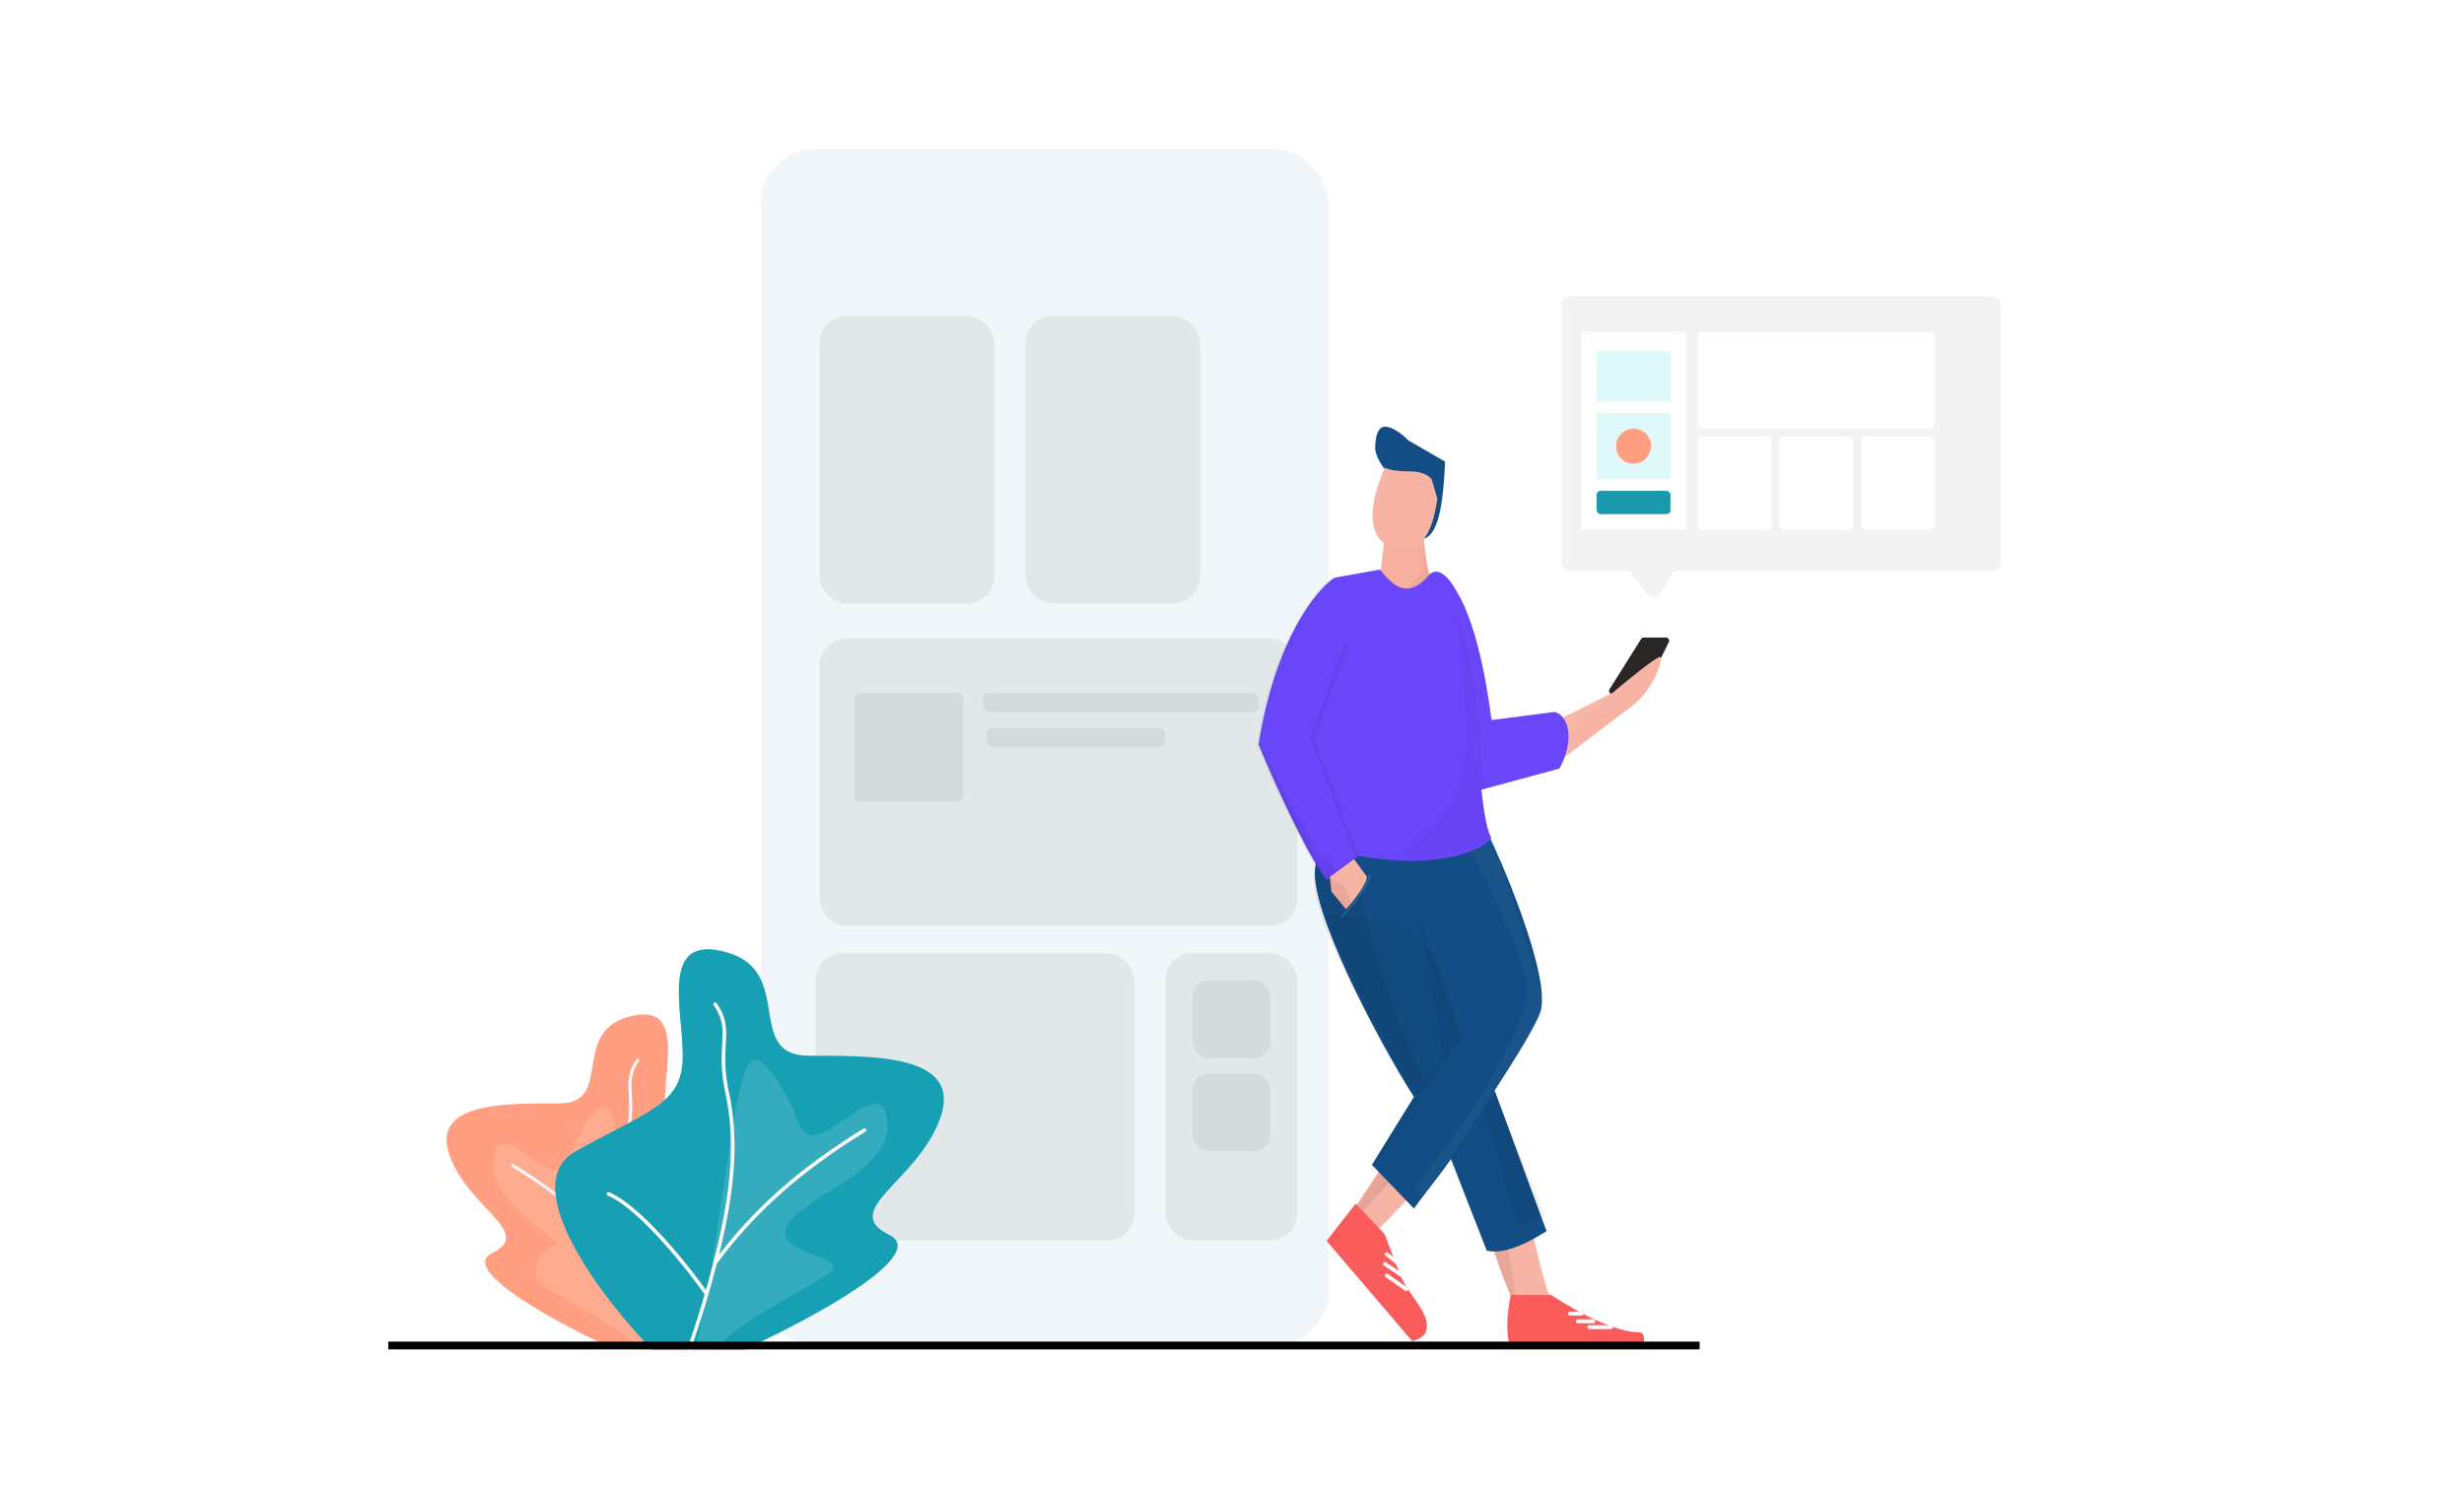 <svg xmlns="http://www.w3.org/2000/svg" width="1155" height="700" fill="none" viewBox="0 0 1155 700">
  <g class="man_browsing_web">
    <path fill="#fff" d="M0 0h1155v700H0z"/>
    <g class="Group 4.1">
      <g class="Group 4">
        <rect width="265.912" height="560.965" x="356.847" y="69.821" fill="#F0F6F9" class="Rectangle" rx="25.498"/>
        <g class="Group 4_2">
          <rect width="81.959" height="134.777" x="384.166" y="148.139" fill="#000" fill-opacity=".06" class="Rectangle 2" rx="12.749"/>
          <rect width="81.959" height="134.777" x="480.696" y="148.139" fill="#000" fill-opacity=".06" class="Rectangle 2.1" rx="12.749"/>
          <rect width="224.022" height="134.777" x="384.166" y="299.308" fill="#000" fill-opacity=".06" class="Rectangle 2.2" rx="12.749"/>
          <rect width="50.997" height="50.997" x="400.558" y="324.807" fill="#000" fill-opacity=".06" class="Rectangle 2.5" rx="2.862"/>
          <rect width="129.313" height="9.107" x="460.661" y="324.807" fill="#000" fill-opacity=".06" class="Rectangle 2.6" rx="2.862"/>
          <rect width="83.781" height="9.107" x="462.482" y="341.199" fill="#000" fill-opacity=".06" class="Rectangle 2.7" rx="2.862"/>
          <rect width="149.348" height="134.777" x="382.345" y="446.834" fill="#000" fill-opacity=".06" class="Rectangle 2.3" rx="12.749"/>
          <rect width="61.925" height="134.777" x="546.264" y="446.834" fill="#000" fill-opacity=".06" class="Rectangle 2.4" rx="12.749"/>
          <rect width="36.426" height="36.426" x="559.013" y="459.584" fill="#000" fill-opacity=".06" class="Rectangle 2.8" rx="7.5"/>
          <rect width="36.426" height="36.426" x="559.013" y="503.295" fill="#000" fill-opacity=".06" class="Rectangle 2.9" rx="7.5"/>
        </g>
      </g>
      <g class="Group">
        <g class="Group 9.3">
          <g class="Group 8.1">
            <path fill="#FF9E80" d="M353.355 554.593c23.783 13.157-9.91 57.349-29.729 77.8h-36.054c-25.617-11.701-72.867-37.066-56.927-44.909 19.924-9.804-11.069-20.873-19.924-45.858-8.856-24.985 26.249-24.352 51.55-24.352s5.377-32.891 31.943-40.481c26.566-7.591 17.394 21.822 17.394 40.481 0 18.66 12.018 20.873 41.747 37.319z" class="Vector"/>
            <path fill="#fff" fill-opacity=".13" d="M285.9 520.706c6.709 11.182 11.327 73.35 20.604 110.458h-10.437c1.582-5.06-30.677-21.506-41.114-28.148-10.436-6.641 1.265-18.027 5.377-19.925 4.111-1.897-34.473-19.608-28.464-42.378 4.458-16.893 27.787 19.932 34.156 3.162 4.042-10.642 15.134-31.076 19.878-23.169z" class="Vector 3"/>
            <path stroke="#FBFBFB" stroke-linecap="round" stroke-width="1.423" d="M309.035 631.799c-1.944-5.373-4.345-12.692-6.798-21.189m-3.322-113.536c-7.274 10.437-.631 15.769-4.742 34.744-4.622 21.333-1.188 43.553 4.742 66.616m0 0c-13.494-18.185-30.678-34.947-58.509-52.025m58.509 52.025a429.322 429.322 0 003.322 12.176m0 0c7.642-10.858 26.027-33.903 38.424-39.217" class="Vector 2"/>
          </g>
          <g class="Group 8">
            <path fill="#17A0B3" d="M270.039 539.606c-28.468 15.749 11.862 68.648 35.586 93.129h43.158c30.664-14.007 87.223-44.369 68.143-53.758-23.85-11.736 13.25-24.986 23.85-54.893 10.6-29.907-31.422-29.15-61.707-29.15-30.286 0-6.436-39.371-38.236-48.457-31.8-9.086-20.822 26.121-20.822 48.457 0 22.336-14.386 24.986-49.972 44.672z" class="Vector_2"/>
            <path fill="#fff" fill-opacity=".13" d="M350.784 499.047c-8.031 13.385-13.559 87.802-24.664 132.221h12.493c-1.893-6.057 36.722-25.743 49.215-33.693 12.493-7.95-19.786-9.138-19.786-19.309 0-15.843 54.614-28.013 47.421-55.27-5.336-20.221-33.261 23.86-40.885 3.785-4.839-12.739-18.116-37.198-23.794-27.734z" class="Vector 3_2"/>
            <path stroke="#FBFBFB" stroke-linecap="round" stroke-width="1.703" d="M323.09 632.023c2.328-6.432 5.201-15.193 8.138-25.364m3.977-135.905c8.707 12.493.754 18.876 5.675 41.59 5.533 25.536 1.422 52.133-5.675 79.74m0 0c16.152-21.768 36.721-41.832 70.036-62.275m-70.036 62.275a517.737 517.737 0 01-3.977 14.575m0 0c-9.148-12.997-31.155-40.583-45.995-46.943" class="Vector 2_2"/>
          </g>
        </g>
        <g class="floor">
          <path fill="#F7B3A4" d="M726.574 608.276c-1.213-1.82-6.375-21.203-8.441-31.85-4.55 2.275-14.408 3.286-19.716 3.033 1.769 9.353 9.944 28.817 9.944 28.817s11.641-.506 18.213 0z" class="Vector 6"/>
          <path fill="#000" fill-opacity=".07" d="M710.551 608.277l-3.791-23.508c-2.275-2.023-6.825-4.399-6.825-.759s6.152 17.442 8.427 24.267h2.189z" class="Vector 10"/>
          <g class="Group_2">
            <path fill="#FA5C5C" d="M708.215 632.132c-3.033-7.28-1.264-19.717 0-25.025h18.958s25.595 17.441 40.95 17.441c4.55 0 1.517 7.584 1.517 7.584h-61.425z" class="Vector 7"/>
            <path stroke="#fff" stroke-linecap="round" stroke-width="1.821" d="M739.566 619.447h7.286m-1.822 2.732h10.018m-19.124-6.374h5.464" class="Vector 12"/>
          </g>
          <path fill="#F7B3A4" d="M634.717 566.571l15.167-22.75 13.65 14.408-17.442 18.2-11.375-9.858z" class="Vector 8"/>
          <path fill="#000" fill-opacity=".08" d="M658.227 546.852l-20.475 21.992h-3.792l18.2-27.3 6.067 5.308z" class="Vector 11"/>
          <path fill="#FA5C5C" d="M621.826 581.734l13.65-17.441 13.65 14.408s4.079 11.032 7.583 19.717c3.815 9.458 15.166 18.199 11.375 26.541-1.156 2.544-6.067 3.792-6.067 3.792l-40.191-47.017z" class="Vector 9"/>
          <path stroke="#fff" stroke-linecap="round" stroke-width="1.821" d="M650.08 587.983l4.553 3.642m-5.464.911l8.196 5.464m-7.285 0l9.106 6.375" class="Vector 13"/>
        </g>
        <path fill="#124E85" fill-rule="evenodd" d="M649.169 220.078s-4.553-5.72-4.553-10.018c0-4.297.91-10.017 4.553-10.017 4.941 0 10.928 6.375 10.928 6.375l17.302 10.017c-.91 20.035-3.096 36.426-11.838 36.426-5.725 0-11.112-1.171-14.83-1.98-1.96-.426-3.456-.752-4.294-.752-3.339-4.466-3.096-16.001 2.732-30.051zm72.756 254.732c6.067-16.684-21.233-78.108-23.508-81.9-12.133 14.56-59.15 8.847-80.383 3.792l-1.516 9.858c-3.034 19.413 28.816 80.108 46.258 107.661l-19.717 31.872 19.717 20.474c1.772-2.508 4.12-5.542 6.672-8.84 3.496-4.517 7.375-9.53 10.683-14.365l16.769 42.922c9.207 2.302 21.641-5.22 27.212-8.589.303-.184.586-.355.847-.511l-24.338-65.975c10.308-15.825 19.026-30.134 21.304-36.399z" class="Union" clip-rule="evenodd"/>
        <path fill="#F7AF9F" fill-rule="evenodd" d="M667.429 252.654c2.711-3.328 4.924-9.096 6.327-18.916l-2.732-9.107s-2.434-3.642-10.017-3.642c-9.93 0-11.839-1.822-11.839-1.822-4.973 11.605-9.908 27.941-.487 35.402l-1.072 10.18-.758 6.066 11.375 12.133 14.408-8.341c-.253-.885-.821-2.022-1.422-3.223-.6-1.201-1.232-2.465-1.611-3.602-.492-1.474-1.751-9.811-2.172-15.128z" class="Union_2" clip-rule="evenodd"/>
        <path fill="#fff" fill-opacity=".06" d="M673.756 233.738c-3.642 25.498-12.749 23.677-21.856 22.766-13.613-6.128-8.195-24.587-2.732-37.337 0 0 1.909 1.822 11.839 1.822 7.583 0 10.928 3.642 10.928 3.642l1.821 9.107z" class="Vector 11.1"/>
        <path fill="#000" fill-opacity=".04" d="M667.325 267.433s-.506-12.033 0-13.297c.758 6.825 1.516 15.167 3.791 16.684-.758 3.033-11.375 5.308-10.616 4.55.606-.607 6.825-7.937 6.825-7.937z" class="Vector 19"/>
        <path fill="#2A2626" d="M769.254 299.588l-14.776 23.508a1.517 1.517 0 001.284 2.324h13.019c.565 0 1.083-.315 1.345-.816l8.674-16.626 3.453-6.905a1.517 1.517 0 00-1.357-2.195h-10.358c-.521 0-1.006.268-1.284.71z" class="Vector 15"/>
        <path fill="#F7B3A4" d="M756.049 324.663l-28.816 14.408c-1.214 3.64 1.516 13.65 3.033 18.2l34.125-25.783c10.616-7.584 15.925-23.509 13.65-23.509-1.82 0-15.42 11.123-21.992 16.684z" class="Vector 4"/>
        <path fill="#fff" fill-opacity=".06" d="M733.859 343.017l-2.732-5.463 24.588-12.75-21.856 18.213z" class="Vector 22"/>
        <path stroke="#000" stroke-linecap="round" stroke-opacity=".07" stroke-width="1.517" d="M647.608 540.786l36.4-54.6-18.958-54.6" class="Vector 19_2"/>
        <path fill="#000" fill-opacity=".04" d="M684.767 486.183l-19.717 26.542c-9.099-14.56-35.641-60.666-43.224-83.416 0 0 25.674-1.312 38.675 6.825 18.413 11.523 24.266 50.049 24.266 50.049z" class="Vector 19_3"/>
        <path fill="#000" fill-opacity=".07" d="M635.476 399.734c1.82 35.793 22.497 87.208 32.608 108.441l-5.256 6.045-4.553-6.045c-50.05-87.966-43.021-94.791-40.241-108.441h17.442z" class="Vector 19_4"/>
        <path fill="#6A46FA" fill-rule="evenodd" d="M646.85 267.028l-21.233 3.791-.001.002c-8.595 5.562-27.754 28.969-35.64 78.107 6.572 15.925 22.143 50.96 31.849 63.699l14.409-10.616-.065-.171.823-.588c38.22 6.673 57.38-2.781 62.183-8.342-1.983-2.644-3.606-12.311-4.795-22.771l.245.023 36.4-9.859c7.584-14.408 3.792-25.025-2.275-26.541l-29.575 3.791c-3.346-25.653-8.622-47.064-15.889-59.497-4.413-8.263-9.339-12.316-13.173-8.802-10.73 13.115-18.441 3.676-23.022-1.932l-.241-.294z" class="Union_3" clip-rule="evenodd"/>
        <path fill="#070707" fill-opacity=".06" d="M619.55 401.251c-2.427-.606-20.728-35.641-29.575-53.083 1.213 8.494 20.475 47.775 31.85 64.458l4.55-3.791c-1.264-2.275-4.398-6.977-6.825-7.584z" class="Vector 20"/>
        <path stroke="#000" stroke-opacity=".06" stroke-width="1.517" d="M625.617 270.82c-8.595 5.561-27.755 28.968-35.642 78.108 6.572 15.925 22.143 50.96 31.85 63.7l14.408-10.617L615 345.895l16.683-44.742" class="Vector_3"/>
        <path fill="#F7B3A4" d="M624.101 417.934l-.758-6.825 11.375-8.341 6.066 8.341c-.606 4.247-6.825 11.881-9.858 15.167l-6.825-8.342z" class="Vector 12_2"/>
        <path fill="#000" fill-opacity=".06" d="M630.168 414.902l-6.825-3.033.758 6.067 6.825 8.341 2.275-3.791-3.033-7.584z" class="Vector 19_5"/>
        <path stroke="#fff" stroke-linecap="round" stroke-opacity=".13" stroke-width=".758" d="M628.65 430.069c3.539-3.539 11.224-12.437 13.65-19.717" class="Vector 12_3"/>
        <path stroke="#000" stroke-opacity=".03" stroke-width="1.517" d="M694.625 370.16c-1.77-27.553-2.275-54.6-12.892-80.383" class="Vector 15_2"/>
        <path fill="#fff" fill-opacity=".03" d="M666.567 561.259l-3.792-4.55s40.402-47.07 53.083-87.966c3.998-12.891-26.541-70.525-26.541-70.525 6.825-1.516 4.044-.758 9.858-4.55 8.089 22.498 24.267 69.615 24.267 78.108 0 8.494-37.917 63.195-56.875 89.483z" class="Vector 16"/>
        <path fill="#000" fill-opacity=".04" d="M676.426 496.046l-9.859-56.875 16.684 46.258-6.825 10.617z" class="Vector 17"/>
        <path fill="#000" fill-opacity=".06" d="M711.309 574.91l-15.925-56.117 5.308-6.824L724.2 570.36l-12.891 4.55z" class="Vector 18"/>
        <path fill="#000" fill-opacity=".03" d="M692.351 344.379c-1.82 13.953 3.286 38.169 6.066 48.533-10.313 9.1-34.883 10.111-45.5 9.1 0 0 11.375-6.825 16.684-12.133 5.308-5.309 15.166-12.134 17.441-37.917 1.165-13.198-2.275-48.027-3.791-61.425 3.791 11.375 10.92 39.889 9.1 53.842z" class="Vector 20_2"/>
      </g>
      <path stroke="#000" stroke-width="3.643" d="M182 630.786h614.694" class="Vector 22_2"/>
      <g class="Group 3">
        <path fill="#F3F3F3" d="M934.204 267.531H786.34a3.643 3.643 0 00-3.171 1.85l-4.915 8.696c-1.291 2.284-4.501 2.495-6.08.4l-7.157-9.496a3.642 3.642 0 00-2.909-1.45h-26.427a3.643 3.643 0 01-3.643-3.643V142.674a3.643 3.643 0 013.643-3.643h198.523a3.643 3.643 0 013.643 3.643v121.214a3.643 3.643 0 01-3.643 3.643z" class="Vector 28"/>
        <g class="Group 2">
          <path fill="#fff" fill-opacity=".97" d="M741.144 155.422h49.175v92.887h-49.175z" class="Rectangle_2"/>
          <rect width="34.605" height="10.928" x="748.429" y="230.097" fill="#1999AB" class="Rectangle 2_2" rx="1.821"/>
          <path fill="#DFF8F9" d="M748.429 193.67h34.605v30.962h-34.605z" class="Rectangle 2.1_2"/>
          <path fill="#DFF8F9" d="M748.429 164.529h34.605v23.677h-34.605z" class="Rectangle 2.2_2"/>
          <circle cx="765.732" cy="209.152" r="8.196" fill="#FF9E80" class="Ellipse"/>
        </g>
        <rect width="111.1" height="45.533" x="795.783" y="155.422" fill="#fff" class="Rectangle_3" rx="1.821"/>
        <rect width="34.605" height="43.712" x="795.783" y="204.598" fill="#fff" class="Rectangle_4" rx="1.821"/>
        <rect width="34.605" height="43.712" x="834.031" y="204.598" fill="#fff" class="Rectangle_5" rx="1.821"/>
        <rect width="34.605" height="43.712" x="872.279" y="204.598" fill="#fff" class="Rectangle_6" rx="1.821"/>
      </g>
    </g>
  </g>
</svg>
